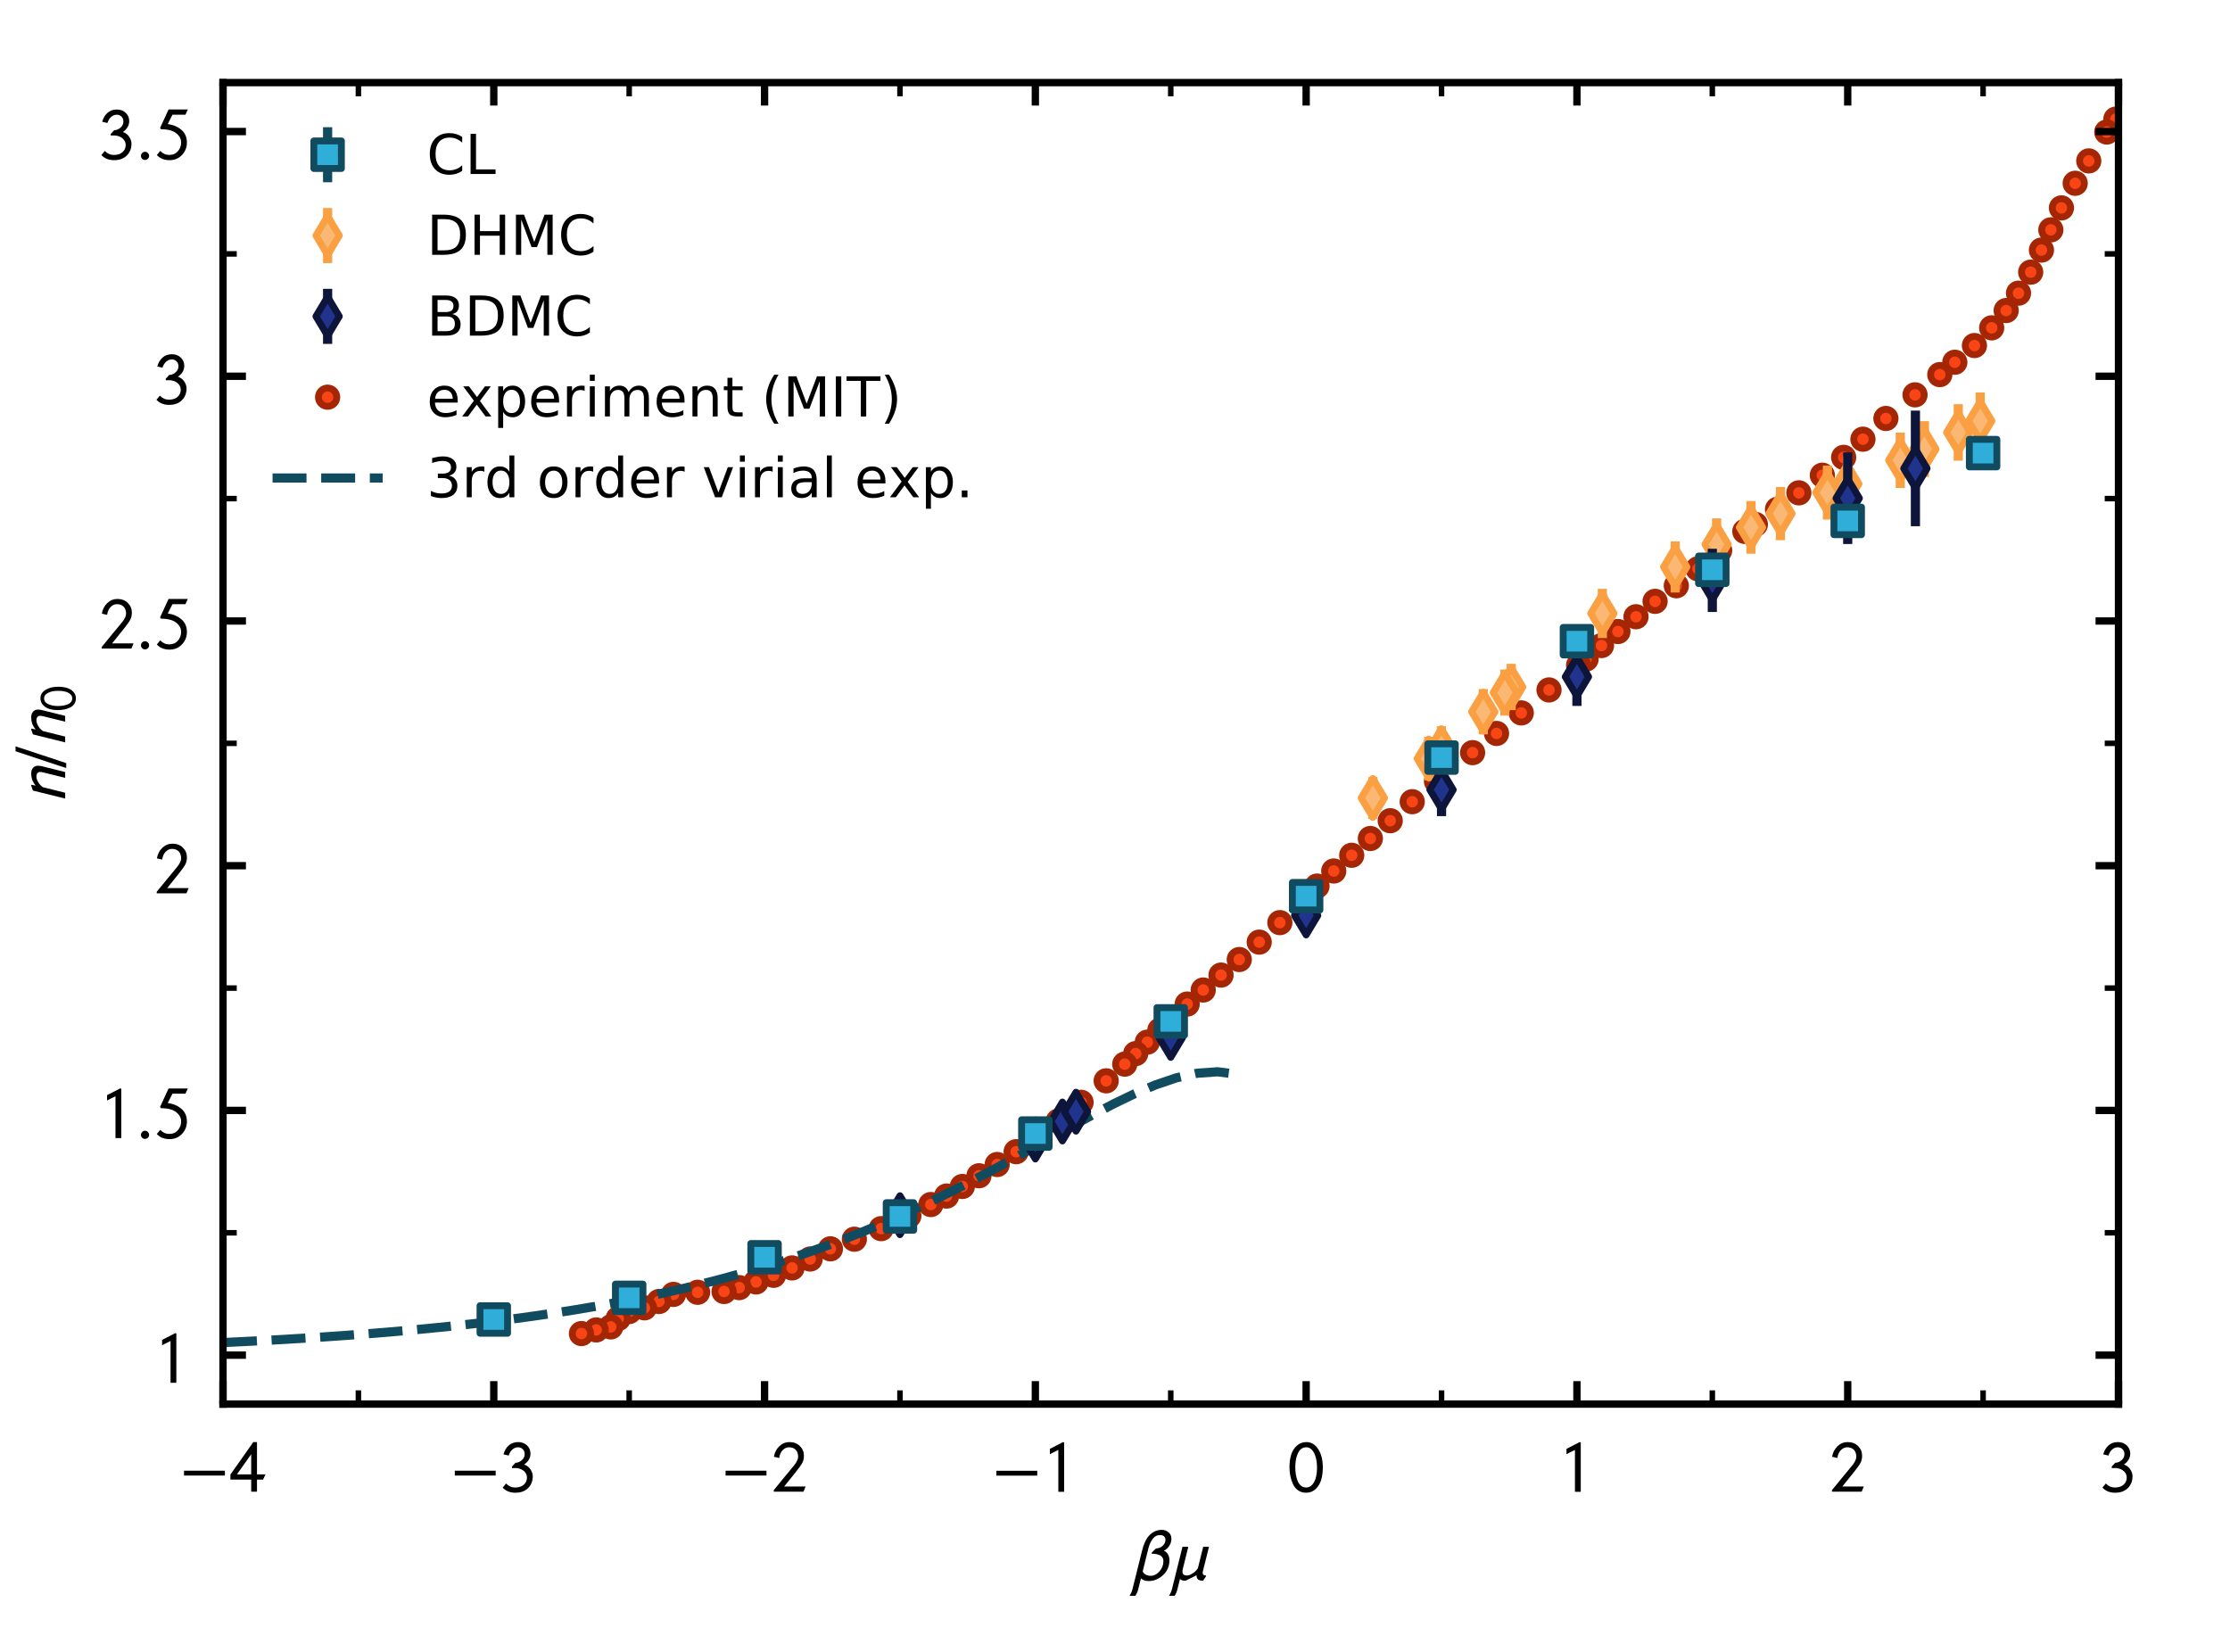 <?xml version="1.0" encoding="utf-8" standalone="no"?>
<!DOCTYPE svg PUBLIC "-//W3C//DTD SVG 1.1//EN"
  "http://www.w3.org/Graphics/SVG/1.1/DTD/svg11.dtd">
<!-- Created with matplotlib (http://matplotlib.org/) -->
<svg height="180pt" version="1.1" viewBox="0 0 243 180" width="243pt" xmlns="http://www.w3.org/2000/svg" xmlns:xlink="http://www.w3.org/1999/xlink">
 <defs>
  <style type="text/css">
*{stroke-linecap:butt;stroke-linejoin:round;}
  </style>
 </defs>
 <g id="figure_1">
  <g id="patch_1">
   <path d="M 0 180 
L 243 180 
L 243 0 
L 0 0 
z
" style="fill:#ffffff;"/>
  </g>
  <g id="axes_1">
   <g id="patch_2">
    <path d="M 24.3 153 
L 230.85 153 
L 230.85 9 
L 24.3 9 
z
" style="fill:#ffffff;"/>
   </g>
   <g id="line2d_1">
    <defs>
     <path d="M 0 1 
C 0.265 1 0.52 0.895 0.707 0.707 
C 0.895 0.52 1 0.265 1 0 
C 1 -0.265 0.895 -0.52 0.707 -0.707 
C 0.52 -0.895 0.265 -1 0 -1 
C -0.265 -1 -0.52 -0.895 -0.707 -0.707 
C -0.895 -0.52 -1 -0.265 -1 0 
C -1 0.265 -0.895 0.52 -0.707 0.707 
C -0.52 0.895 -0.265 1 0 1 
z
" id="mc265db0555" style="stroke:#a42604;stroke-width:0.75;"/>
    </defs>
    <g clip-path="url(#p3bc95a8d17)">
     <use style="fill:#f94515;stroke:#a42604;stroke-width:0.75;" x="230.563" xlink:href="#mc265db0555" y="12.978"/>
     <use style="fill:#f94515;stroke:#a42604;stroke-width:0.75;" x="229.571" xlink:href="#mc265db0555" y="14.386"/>
     <use style="fill:#f94515;stroke:#a42604;stroke-width:0.75;" x="227.61" xlink:href="#mc265db0555" y="17.534"/>
     <use style="fill:#f94515;stroke:#a42604;stroke-width:0.75;" x="226.131" xlink:href="#mc265db0555" y="19.972"/>
     <use style="fill:#f94515;stroke:#a42604;stroke-width:0.75;" x="224.632" xlink:href="#mc265db0555" y="22.653"/>
     <use style="fill:#f94515;stroke:#a42604;stroke-width:0.75;" x="223.477" xlink:href="#mc265db0555" y="25.046"/>
     <use style="fill:#f94515;stroke:#a42604;stroke-width:0.75;" x="222.453" xlink:href="#mc265db0555" y="27.251"/>
     <use style="fill:#f94515;stroke:#a42604;stroke-width:0.75;" x="221.281" xlink:href="#mc265db0555" y="29.656"/>
     <use style="fill:#f94515;stroke:#a42604;stroke-width:0.75;" x="219.953" xlink:href="#mc265db0555" y="31.947"/>
     <use style="fill:#f94515;stroke:#a42604;stroke-width:0.75;" x="218.61" xlink:href="#mc265db0555" y="33.839"/>
     <use style="fill:#f94515;stroke:#a42604;stroke-width:0.75;" x="217.031" xlink:href="#mc265db0555" y="35.724"/>
     <use style="fill:#f94515;stroke:#a42604;stroke-width:0.75;" x="215.151" xlink:href="#mc265db0555" y="37.653"/>
     <use style="fill:#f94515;stroke:#a42604;stroke-width:0.75;" x="213.014" xlink:href="#mc265db0555" y="39.474"/>
     <use style="fill:#f94515;stroke:#a42604;stroke-width:0.75;" x="211.376" xlink:href="#mc265db0555" y="40.82"/>
     <use style="fill:#f94515;stroke:#a42604;stroke-width:0.75;" x="208.679" xlink:href="#mc265db0555" y="43.024"/>
     <use style="fill:#f94515;stroke:#a42604;stroke-width:0.75;" x="205.505" xlink:href="#mc265db0555" y="45.599"/>
     <use style="fill:#f94515;stroke:#a42604;stroke-width:0.75;" x="203.002" xlink:href="#mc265db0555" y="47.858"/>
     <use style="fill:#f94515;stroke:#a42604;stroke-width:0.75;" x="200.902" xlink:href="#mc265db0555" y="49.837"/>
     <use style="fill:#f94515;stroke:#a42604;stroke-width:0.75;" x="198.576" xlink:href="#mc265db0555" y="51.782"/>
     <use style="fill:#f94515;stroke:#a42604;stroke-width:0.75;" x="196.018" xlink:href="#mc265db0555" y="53.704"/>
     <use style="fill:#f94515;stroke:#a42604;stroke-width:0.75;" x="193.692" xlink:href="#mc265db0555" y="55.493"/>
     <use style="fill:#f94515;stroke:#a42604;stroke-width:0.75;" x="191.28" xlink:href="#mc265db0555" y="57.146"/>
     <use style="fill:#f94515;stroke:#a42604;stroke-width:0.75;" x="190.131" xlink:href="#mc265db0555" y="57.903"/>
     <use style="fill:#f94515;stroke:#a42604;stroke-width:0.75;" x="187.389" xlink:href="#mc265db0555" y="59.982"/>
     <use style="fill:#f94515;stroke:#a42604;stroke-width:0.75;" x="185.024" xlink:href="#mc265db0555" y="61.98"/>
     <use style="fill:#f94515;stroke:#a42604;stroke-width:0.75;" x="182.665" xlink:href="#mc265db0555" y="63.827"/>
     <use style="fill:#f94515;stroke:#a42604;stroke-width:0.75;" x="180.352" xlink:href="#mc265db0555" y="65.528"/>
     <use style="fill:#f94515;stroke:#a42604;stroke-width:0.75;" x="178.274" xlink:href="#mc265db0555" y="67.204"/>
     <use style="fill:#f94515;stroke:#a42604;stroke-width:0.75;" x="176.303" xlink:href="#mc265db0555" y="68.816"/>
     <use style="fill:#f94515;stroke:#a42604;stroke-width:0.75;" x="174.513" xlink:href="#mc265db0555" y="70.344"/>
     <use style="fill:#f94515;stroke:#a42604;stroke-width:0.75;" x="172.834" xlink:href="#mc265db0555" y="71.815"/>
     <use style="fill:#f94515;stroke:#a42604;stroke-width:0.75;" x="172.017" xlink:href="#mc265db0555" y="72.501"/>
     <use style="fill:#f94515;stroke:#a42604;stroke-width:0.75;" x="168.793" xlink:href="#mc265db0555" y="75.181"/>
     <use style="fill:#f94515;stroke:#a42604;stroke-width:0.75;" x="165.771" xlink:href="#mc265db0555" y="77.683"/>
     <use style="fill:#f94515;stroke:#a42604;stroke-width:0.75;" x="163.076" xlink:href="#mc265db0555" y="79.922"/>
     <use style="fill:#f94515;stroke:#a42604;stroke-width:0.75;" x="160.468" xlink:href="#mc265db0555" y="82.013"/>
     <use style="fill:#f94515;stroke:#a42604;stroke-width:0.75;" x="156.531" xlink:href="#mc265db0555" y="85.134"/>
     <use style="fill:#f94515;stroke:#a42604;stroke-width:0.75;" x="153.889" xlink:href="#mc265db0555" y="87.359"/>
     <use style="fill:#f94515;stroke:#a42604;stroke-width:0.75;" x="151.491" xlink:href="#mc265db0555" y="89.432"/>
     <use style="fill:#f94515;stroke:#a42604;stroke-width:0.75;" x="149.326" xlink:href="#mc265db0555" y="91.369"/>
     <use style="fill:#f94515;stroke:#a42604;stroke-width:0.75;" x="147.294" xlink:href="#mc265db0555" y="93.198"/>
     <use style="fill:#f94515;stroke:#a42604;stroke-width:0.75;" x="145.337" xlink:href="#mc265db0555" y="94.911"/>
     <use style="fill:#f94515;stroke:#a42604;stroke-width:0.75;" x="143.513" xlink:href="#mc265db0555" y="96.554"/>
     <use style="fill:#f94515;stroke:#a42604;stroke-width:0.75;" x="141.896" xlink:href="#mc265db0555" y="98.113"/>
     <use style="fill:#f94515;stroke:#a42604;stroke-width:0.75;" x="139.464" xlink:href="#mc265db0555" y="100.536"/>
     <use style="fill:#f94515;stroke:#a42604;stroke-width:0.75;" x="137.216" xlink:href="#mc265db0555" y="102.66"/>
     <use style="fill:#f94515;stroke:#a42604;stroke-width:0.75;" x="135.041" xlink:href="#mc265db0555" y="104.557"/>
     <use style="fill:#f94515;stroke:#a42604;stroke-width:0.75;" x="133.055" xlink:href="#mc265db0555" y="106.252"/>
     <use style="fill:#f94515;stroke:#a42604;stroke-width:0.75;" x="131.115" xlink:href="#mc265db0555" y="107.878"/>
     <use style="fill:#f94515;stroke:#a42604;stroke-width:0.75;" x="129.366" xlink:href="#mc265db0555" y="109.41"/>
     <use style="fill:#f94515;stroke:#a42604;stroke-width:0.75;" x="127.846" xlink:href="#mc265db0555" y="110.854"/>
     <use style="fill:#f94515;stroke:#a42604;stroke-width:0.75;" x="126.389" xlink:href="#mc265db0555" y="112.253"/>
     <use style="fill:#f94515;stroke:#a42604;stroke-width:0.75;" x="125.021" xlink:href="#mc265db0555" y="113.561"/>
     <use style="fill:#f94515;stroke:#a42604;stroke-width:0.75;" x="123.755" xlink:href="#mc265db0555" y="114.808"/>
     <use style="fill:#f94515;stroke:#a42604;stroke-width:0.75;" x="122.562" xlink:href="#mc265db0555" y="115.955"/>
     <use style="fill:#f94515;stroke:#a42604;stroke-width:0.75;" x="120.538" xlink:href="#mc265db0555" y="117.775"/>
     <use style="fill:#f94515;stroke:#a42604;stroke-width:0.75;" x="117.804" xlink:href="#mc265db0555" y="120.115"/>
     <use style="fill:#f94515;stroke:#a42604;stroke-width:0.75;" x="115.321" xlink:href="#mc265db0555" y="122.154"/>
     <use style="fill:#f94515;stroke:#a42604;stroke-width:0.75;" x="112.949" xlink:href="#mc265db0555" y="123.923"/>
     <use style="fill:#f94515;stroke:#a42604;stroke-width:0.75;" x="110.729" xlink:href="#mc265db0555" y="125.497"/>
     <use style="fill:#f94515;stroke:#a42604;stroke-width:0.75;" x="108.662" xlink:href="#mc265db0555" y="126.894"/>
     <use style="fill:#f94515;stroke:#a42604;stroke-width:0.75;" x="106.677" xlink:href="#mc265db0555" y="128.12"/>
     <use style="fill:#f94515;stroke:#a42604;stroke-width:0.75;" x="104.863" xlink:href="#mc265db0555" y="129.287"/>
     <use style="fill:#f94515;stroke:#a42604;stroke-width:0.75;" x="103.144" xlink:href="#mc265db0555" y="130.331"/>
     <use style="fill:#f94515;stroke:#a42604;stroke-width:0.75;" x="101.431" xlink:href="#mc265db0555" y="131.256"/>
     <use style="fill:#f94515;stroke:#a42604;stroke-width:0.75;" x="99.038" xlink:href="#mc265db0555" y="132.487"/>
     <use style="fill:#f94515;stroke:#a42604;stroke-width:0.75;" x="96.018" xlink:href="#mc265db0555" y="133.882"/>
     <use style="fill:#f94515;stroke:#a42604;stroke-width:0.75;" x="93.099" xlink:href="#mc265db0555" y="135.033"/>
     <use style="fill:#f94515;stroke:#a42604;stroke-width:0.75;" x="90.49" xlink:href="#mc265db0555" y="136.081"/>
     <use style="fill:#f94515;stroke:#a42604;stroke-width:0.75;" x="88.282" xlink:href="#mc265db0555" y="137.191"/>
     <use style="fill:#f94515;stroke:#a42604;stroke-width:0.75;" x="86.308" xlink:href="#mc265db0555" y="138.162"/>
     <use style="fill:#f94515;stroke:#a42604;stroke-width:0.75;" x="84.29" xlink:href="#mc265db0555" y="138.968"/>
     <use style="fill:#f94515;stroke:#a42604;stroke-width:0.75;" x="82.384" xlink:href="#mc265db0555" y="139.69"/>
     <use style="fill:#f94515;stroke:#a42604;stroke-width:0.75;" x="80.55" xlink:href="#mc265db0555" y="140.309"/>
     <use style="fill:#f94515;stroke:#a42604;stroke-width:0.75;" x="78.899" xlink:href="#mc265db0555" y="140.732"/>
     <use style="fill:#f94515;stroke:#a42604;stroke-width:0.75;" x="76.019" xlink:href="#mc265db0555" y="140.817"/>
     <use style="fill:#f94515;stroke:#a42604;stroke-width:0.75;" x="73.388" xlink:href="#mc265db0555" y="141.047"/>
     <use style="fill:#f94515;stroke:#a42604;stroke-width:0.75;" x="71.806" xlink:href="#mc265db0555" y="141.82"/>
     <use style="fill:#f94515;stroke:#a42604;stroke-width:0.75;" x="70.22" xlink:href="#mc265db0555" y="142.513"/>
     <use style="fill:#f94515;stroke:#a42604;stroke-width:0.75;" x="68.547" xlink:href="#mc265db0555" y="142.921"/>
     <use style="fill:#f94515;stroke:#a42604;stroke-width:0.75;" x="67.364" xlink:href="#mc265db0555" y="143.683"/>
     <use style="fill:#f94515;stroke:#a42604;stroke-width:0.75;" x="66.552" xlink:href="#mc265db0555" y="144.591"/>
     <use style="fill:#f94515;stroke:#a42604;stroke-width:0.75;" x="64.965" xlink:href="#mc265db0555" y="144.919"/>
     <use style="fill:#f94515;stroke:#a42604;stroke-width:0.75;" x="63.358" xlink:href="#mc265db0555" y="145.315"/>
    </g>
   </g>
   <g id="matplotlib.axis_1">
    <g id="xtick_1">
     <g id="line2d_2">
      <defs>
       <path d="M 0 0 
L 0 -2.5 
" id="m2219a03f65" style="stroke:#000000;stroke-width:0.8;"/>
      </defs>
      <g>
       <use style="stroke:#000000;stroke-width:0.8;" x="24.3" xlink:href="#m2219a03f65" y="153"/>
      </g>
     </g>
     <g id="line2d_3">
      <defs>
       <path d="M 0 0 
L 0 2.5 
" id="m0a3c783dce" style="stroke:#000000;stroke-width:0.8;"/>
      </defs>
      <g>
       <use style="stroke:#000000;stroke-width:0.8;" x="24.3" xlink:href="#m0a3c783dce" y="9"/>
      </g>
     </g>
     <g id="text_1">
      <!-- $-4$ -->
      <defs>
       <path d="M 62.094 22 
L 6.406 22 
L 6.406 28.594 
L 62.094 28.594 
z
" id="STIXGeneral-Regular-2212"/>
       <path d="M 48.906 23.594 
L 45.594 16.5 
L 37.297 16.5 
L 37.297 0 
L 29.406 0 
L 29.406 16.5 
L 1.094 16.5 
L 1.094 23.297 
L 32.297 67.594 
L 37.297 67.594 
L 37.297 23.594 
z
M 29.406 23.594 
L 29.406 51 
L 10 23.594 
z
" id="STIXGeneral-Regular-1d7e6"/>
      </defs>
      <g transform="translate(19.54 162.579)scale(0.08 -0.08)">
       <use transform="translate(0 0.406)" xlink:href="#STIXGeneral-Regular-2212"/>
       <use transform="translate(68.5 0.406)" xlink:href="#STIXGeneral-Regular-1d7e6"/>
      </g>
     </g>
    </g>
    <g id="xtick_2">
     <g id="line2d_4">
      <g>
       <use style="stroke:#000000;stroke-width:0.8;" x="53.807" xlink:href="#m2219a03f65" y="153"/>
      </g>
     </g>
     <g id="line2d_5">
      <g>
       <use style="stroke:#000000;stroke-width:0.8;" x="53.807" xlink:href="#m0a3c783dce" y="9"/>
      </g>
     </g>
     <g id="text_2">
      <!-- $-3$ -->
      <defs>
       <path d="M 11.297 49.203 
L 4.203 50.906 
Q 6.406 58.703 11.5 63.141 
Q 16.594 67.594 24.297 67.594 
Q 31.406 67.594 36.203 63.094 
Q 41 58.594 41 51.906 
Q 41 43 32.406 37 
Q 38 35 41.047 30.344 
Q 44.094 25.703 44.094 21 
Q 44.094 11.297 37.797 5 
Q 31.406 -1.406 20.5 -1.406 
Q 9.5 -1.406 3.094 5.594 
L 7.797 11.203 
Q 12.906 5.703 20 5.703 
Q 27.406 5.703 31.594 9.297 
Q 36.203 13.203 36.203 19.094 
Q 36.203 24.297 32.453 27.797 
Q 28.703 31.297 22.203 32.203 
L 15.797 32.203 
L 15.797 34.297 
L 20.594 39.406 
Q 25.094 39.406 29.094 42.844 
Q 33.094 46.297 33.094 51.203 
Q 33.094 55.406 30.438 57.953 
Q 27.797 60.5 24 60.5 
Q 20 60.5 16.547 57.641 
Q 13.094 54.797 11.297 49.203 
z
" id="STIXGeneral-Regular-1d7e5"/>
      </defs>
      <g transform="translate(49.047 162.579)scale(0.08 -0.08)">
       <use transform="translate(0 0.406)" xlink:href="#STIXGeneral-Regular-2212"/>
       <use transform="translate(68.5 0.406)" xlink:href="#STIXGeneral-Regular-1d7e5"/>
      </g>
     </g>
    </g>
    <g id="xtick_3">
     <g id="line2d_6">
      <g>
       <use style="stroke:#000000;stroke-width:0.8;" x="83.314" xlink:href="#m2219a03f65" y="153"/>
      </g>
     </g>
     <g id="line2d_7">
      <g>
       <use style="stroke:#000000;stroke-width:0.8;" x="83.314" xlink:href="#m0a3c783dce" y="9"/>
      </g>
     </g>
     <g id="text_3">
      <!-- $-2$ -->
      <defs>
       <path d="M 46.906 7.094 
L 44 0 
L 3.5 0 
L 3.5 2.094 
L 21 23.5 
L 21 23.406 
L 26.594 30.203 
Q 30.5 34.906 32.094 36.953 
Q 33.703 39 35.203 41.953 
Q 36.703 44.906 36.703 47.5 
Q 36.703 53.703 33.344 57.094 
Q 30 60.5 24.203 60.5 
Q 19.594 60.5 15.75 56.703 
Q 11.906 52.906 10.906 45.906 
L 3.703 47.594 
Q 5.297 56.5 11.188 62.047 
Q 17.094 67.594 24.906 67.594 
Q 33.594 67.594 39.094 62.188 
Q 44.594 56.797 44.594 49.094 
Q 44.594 43.5 42.5 39.453 
Q 40.406 35.406 33.703 27 
L 17.703 7.094 
z
" id="STIXGeneral-Regular-1d7e4"/>
      </defs>
      <g transform="translate(78.554 162.579)scale(0.08 -0.08)">
       <use transform="translate(0 0.406)" xlink:href="#STIXGeneral-Regular-2212"/>
       <use transform="translate(68.5 0.406)" xlink:href="#STIXGeneral-Regular-1d7e4"/>
      </g>
     </g>
    </g>
    <g id="xtick_4">
     <g id="line2d_8">
      <g>
       <use style="stroke:#000000;stroke-width:0.8;" x="112.821" xlink:href="#m2219a03f65" y="153"/>
      </g>
     </g>
     <g id="line2d_9">
      <g>
       <use style="stroke:#000000;stroke-width:0.8;" x="112.821" xlink:href="#m0a3c783dce" y="9"/>
      </g>
     </g>
     <g id="text_4">
      <!-- $-1$ -->
      <defs>
       <path d="M 30.203 0 
L 22.297 0 
L 22.297 57 
Q 20.094 56 15.75 53.75 
Q 11.406 51.5 10.797 51.203 
L 10.797 58.5 
L 28.797 67.703 
L 30.203 67.203 
z
" id="STIXGeneral-Regular-1d7e3"/>
      </defs>
      <g transform="translate(108.061 162.579)scale(0.08 -0.08)">
       <use transform="translate(0 0.297)" xlink:href="#STIXGeneral-Regular-2212"/>
       <use transform="translate(68.5 0.297)" xlink:href="#STIXGeneral-Regular-1d7e3"/>
      </g>
     </g>
    </g>
    <g id="xtick_5">
     <g id="line2d_10">
      <g>
       <use style="stroke:#000000;stroke-width:0.8;" x="142.329" xlink:href="#m2219a03f65" y="153"/>
      </g>
     </g>
     <g id="line2d_11">
      <g>
       <use style="stroke:#000000;stroke-width:0.8;" x="142.329" xlink:href="#m0a3c783dce" y="9"/>
      </g>
     </g>
     <g id="text_5">
      <!-- $0$ -->
      <defs>
       <path d="M 47.703 33 
Q 47.703 23.797 45.547 16.344 
Q 43.406 8.906 38.094 3.75 
Q 32.797 -1.406 25 -1.406 
Q 18.797 -1.406 14.25 1.688 
Q 9.703 4.797 7.203 10.047 
Q 4.703 15.297 3.5 21.141 
Q 2.297 27 2.297 33.594 
Q 2.297 42.906 4.594 50.344 
Q 6.906 57.797 12.297 62.688 
Q 17.703 67.594 25.406 67.594 
Q 35.203 67.594 41.453 57.938 
Q 47.703 48.297 47.703 33 
z
M 39.797 33 
Q 39.797 45.203 35.75 52.844 
Q 31.703 60.5 25.203 60.5 
Q 17.797 60.5 14 52.75 
Q 10.203 45 10.203 33.406 
Q 10.203 28.203 10.953 23.547 
Q 11.703 18.906 13.344 14.75 
Q 15 10.594 18 8.141 
Q 21 5.703 25 5.703 
Q 30.094 5.703 33.547 9.797 
Q 37 13.906 38.391 19.844 
Q 39.797 25.797 39.797 33 
z
" id="STIXGeneral-Regular-1d7e2"/>
      </defs>
      <g transform="translate(140.329 162.579)scale(0.08 -0.08)">
       <use transform="translate(0 0.406)" xlink:href="#STIXGeneral-Regular-1d7e2"/>
      </g>
     </g>
    </g>
    <g id="xtick_6">
     <g id="line2d_12">
      <g>
       <use style="stroke:#000000;stroke-width:0.8;" x="171.836" xlink:href="#m2219a03f65" y="153"/>
      </g>
     </g>
     <g id="line2d_13">
      <g>
       <use style="stroke:#000000;stroke-width:0.8;" x="171.836" xlink:href="#m0a3c783dce" y="9"/>
      </g>
     </g>
     <g id="text_6">
      <!-- $1$ -->
      <g transform="translate(169.836 162.579)scale(0.08 -0.08)">
       <use transform="translate(0 0.297)" xlink:href="#STIXGeneral-Regular-1d7e3"/>
      </g>
     </g>
    </g>
    <g id="xtick_7">
     <g id="line2d_14">
      <g>
       <use style="stroke:#000000;stroke-width:0.8;" x="201.343" xlink:href="#m2219a03f65" y="153"/>
      </g>
     </g>
     <g id="line2d_15">
      <g>
       <use style="stroke:#000000;stroke-width:0.8;" x="201.343" xlink:href="#m0a3c783dce" y="9"/>
      </g>
     </g>
     <g id="text_7">
      <!-- $2$ -->
      <g transform="translate(199.343 162.579)scale(0.08 -0.08)">
       <use transform="translate(0 0.406)" xlink:href="#STIXGeneral-Regular-1d7e4"/>
      </g>
     </g>
    </g>
    <g id="xtick_8">
     <g id="line2d_16">
      <g>
       <use style="stroke:#000000;stroke-width:0.8;" x="230.85" xlink:href="#m2219a03f65" y="153"/>
      </g>
     </g>
     <g id="line2d_17">
      <g>
       <use style="stroke:#000000;stroke-width:0.8;" x="230.85" xlink:href="#m0a3c783dce" y="9"/>
      </g>
     </g>
     <g id="text_8">
      <!-- $3$ -->
      <g transform="translate(228.85 162.579)scale(0.08 -0.08)">
       <use transform="translate(0 0.406)" xlink:href="#STIXGeneral-Regular-1d7e5"/>
      </g>
     </g>
    </g>
    <g id="xtick_9">
     <g id="line2d_18">
      <defs>
       <path d="M 0 0 
L 0 -1.5 
" id="m88e22a4377" style="stroke:#000000;stroke-width:0.6;"/>
      </defs>
      <g>
       <use style="stroke:#000000;stroke-width:0.6;" x="39.054" xlink:href="#m88e22a4377" y="153"/>
      </g>
     </g>
     <g id="line2d_19">
      <defs>
       <path d="M 0 0 
L 0 1.5 
" id="m7822ead328" style="stroke:#000000;stroke-width:0.6;"/>
      </defs>
      <g>
       <use style="stroke:#000000;stroke-width:0.6;" x="39.054" xlink:href="#m7822ead328" y="9"/>
      </g>
     </g>
    </g>
    <g id="xtick_10">
     <g id="line2d_20">
      <g>
       <use style="stroke:#000000;stroke-width:0.6;" x="68.561" xlink:href="#m88e22a4377" y="153"/>
      </g>
     </g>
     <g id="line2d_21">
      <g>
       <use style="stroke:#000000;stroke-width:0.6;" x="68.561" xlink:href="#m7822ead328" y="9"/>
      </g>
     </g>
    </g>
    <g id="xtick_11">
     <g id="line2d_22">
      <g>
       <use style="stroke:#000000;stroke-width:0.6;" x="98.068" xlink:href="#m88e22a4377" y="153"/>
      </g>
     </g>
     <g id="line2d_23">
      <g>
       <use style="stroke:#000000;stroke-width:0.6;" x="98.068" xlink:href="#m7822ead328" y="9"/>
      </g>
     </g>
    </g>
    <g id="xtick_12">
     <g id="line2d_24">
      <g>
       <use style="stroke:#000000;stroke-width:0.6;" x="127.575" xlink:href="#m88e22a4377" y="153"/>
      </g>
     </g>
     <g id="line2d_25">
      <g>
       <use style="stroke:#000000;stroke-width:0.6;" x="127.575" xlink:href="#m7822ead328" y="9"/>
      </g>
     </g>
    </g>
    <g id="xtick_13">
     <g id="line2d_26">
      <g>
       <use style="stroke:#000000;stroke-width:0.6;" x="157.082" xlink:href="#m88e22a4377" y="153"/>
      </g>
     </g>
     <g id="line2d_27">
      <g>
       <use style="stroke:#000000;stroke-width:0.6;" x="157.082" xlink:href="#m7822ead328" y="9"/>
      </g>
     </g>
    </g>
    <g id="xtick_14">
     <g id="line2d_28">
      <g>
       <use style="stroke:#000000;stroke-width:0.6;" x="186.589" xlink:href="#m88e22a4377" y="153"/>
      </g>
     </g>
     <g id="line2d_29">
      <g>
       <use style="stroke:#000000;stroke-width:0.6;" x="186.589" xlink:href="#m7822ead328" y="9"/>
      </g>
     </g>
    </g>
    <g id="xtick_15">
     <g id="line2d_30">
      <g>
       <use style="stroke:#000000;stroke-width:0.6;" x="216.096" xlink:href="#m88e22a4377" y="153"/>
      </g>
     </g>
     <g id="line2d_31">
      <g>
       <use style="stroke:#000000;stroke-width:0.6;" x="216.096" xlink:href="#m7822ead328" y="9"/>
      </g>
     </g>
    </g>
    <g id="text_9">
     <!-- $\beta\mu$ -->
     <defs>
      <path d="M 2.703 -13.094 
L 16 40.203 
Q 18.797 51.5 23.406 57.906 
Q 31.094 68.297 42.797 68.297 
Q 48.094 68.297 52 64.938 
Q 55.906 61.594 55.906 56.297 
Q 55.906 51.203 53.203 46.844 
Q 50.5 42.5 45.703 39.797 
Q 49.094 38.594 51.141 35.047 
Q 53.203 31.5 53.203 27.094 
Q 53.203 14.594 44.453 6.594 
Q 35.703 -1.406 25 -1.406 
Q 18.297 -1.406 14.406 2.203 
L 10.703 -12.594 
Q 9.594 -17 6.906 -21.5 
L -1.203 -21.5 
Q 1.594 -17.406 2.703 -13.094 
z
M 29.297 37.5 
L 34.797 42.906 
Q 40.5 43.203 44.141 46.703 
Q 47.797 50.203 47.797 54.703 
Q 47.797 57.703 45.844 59.453 
Q 43.906 61.203 40.5 61.203 
Q 34.203 61.203 30.297 55.844 
Q 26.406 50.5 24.594 43.297 
L 16.797 11.797 
Q 17.797 9.094 20.844 7.391 
Q 23.906 5.703 27.5 5.703 
Q 34.297 5.703 39.641 11.75 
Q 45 17.797 45 25.703 
Q 45 35.797 28.906 35.797 
z
" id="STIXNonUnicode-Italic-e1d9"/>
      <path d="M 53.594 45.297 
L 45.5 12.797 
Q 45 11 45 9.703 
Q 45 6.094 49.703 6.094 
L 49.297 4.703 
L 45.594 -1 
Q 39.406 -1 37.5 2.094 
Q 36.594 3.5 36.594 6.406 
L 21.594 -1 
Q 16 -1 14.094 1.5 
L 10.594 -12.594 
Q 9.297 -17.906 6.797 -21.5 
L -0.906 -21.5 
Q 2 -17 3.094 -12.703 
L 17.5 45.297 
L 25.406 45.297 
L 17.906 14.906 
Q 17.406 12.703 17.406 11.406 
Q 17.406 6.094 23.906 6.094 
Q 26.703 6.094 31.344 9.047 
Q 36 12 38.5 16.094 
L 45.703 45.297 
z
" id="STIXNonUnicode-Italic-e1e3"/>
     </defs>
     <g transform="translate(123.175 172.225)scale(0.08 -0.08)">
      <use transform="translate(0 0.703)" xlink:href="#STIXNonUnicode-Italic-e1d9"/>
      <use transform="translate(53.5 0.703)" xlink:href="#STIXNonUnicode-Italic-e1e3"/>
     </g>
    </g>
   </g>
   <g id="matplotlib.axis_2">
    <g id="ytick_1">
     <g id="line2d_32">
      <defs>
       <path d="M 0 0 
L 2.5 0 
" id="m585f6c2a9a" style="stroke:#000000;stroke-width:0.8;"/>
      </defs>
      <g>
       <use style="stroke:#000000;stroke-width:0.8;" x="24.3" xlink:href="#m585f6c2a9a" y="147.667"/>
      </g>
     </g>
     <g id="line2d_33">
      <defs>
       <path d="M 0 0 
L -2.5 0 
" id="mb208b5f3b6" style="stroke:#000000;stroke-width:0.8;"/>
      </defs>
      <g>
       <use style="stroke:#000000;stroke-width:0.8;" x="230.85" xlink:href="#mb208b5f3b6" y="147.667"/>
      </g>
     </g>
     <g id="text_10">
      <!-- $1$ -->
      <g transform="translate(16.8 150.706)scale(0.08 -0.08)">
       <use transform="translate(0 0.297)" xlink:href="#STIXGeneral-Regular-1d7e3"/>
      </g>
     </g>
    </g>
    <g id="ytick_2">
     <g id="line2d_34">
      <g>
       <use style="stroke:#000000;stroke-width:0.8;" x="24.3" xlink:href="#m585f6c2a9a" y="121"/>
      </g>
     </g>
     <g id="line2d_35">
      <g>
       <use style="stroke:#000000;stroke-width:0.8;" x="230.85" xlink:href="#mb208b5f3b6" y="121"/>
      </g>
     </g>
     <g id="text_11">
      <!-- $1.5$ -->
      <defs>
       <path d="M 18.094 4.297 
Q 18.094 2.094 16.438 0.5 
Q 14.797 -1.094 12.5 -1.094 
Q 10.203 -1.094 8.594 0.5 
Q 7 2.094 7 4.391 
Q 7 6.703 8.641 8.344 
Q 10.297 10 12.594 10 
Q 14.797 10 16.438 8.297 
Q 18.094 6.594 18.094 4.297 
z
" id="STIXGeneral-Regular-2e"/>
       <path d="M 45.797 67.594 
L 42.594 60.5 
L 24.906 60.5 
L 18.5 47.797 
Q 29.906 46.203 37.25 39.75 
Q 44.594 33.297 44.594 22.594 
Q 44.594 12.703 37.844 5.641 
Q 31.094 -1.406 21 -1.406 
Q 10 -1.406 3.594 5.594 
L 8.297 11.203 
Q 13.406 5.703 20.5 5.703 
Q 27.906 5.703 32.297 10.75 
Q 36.703 15.797 36.703 22.594 
Q 36.703 30 30.094 35.203 
Q 23.406 40.703 9.406 40.703 
L 8 42.406 
L 19.594 67.594 
z
" id="STIXGeneral-Regular-1d7e7"/>
      </defs>
      <g transform="translate(10.8 124.039)scale(0.08 -0.08)">
       <use transform="translate(0 0.297)" xlink:href="#STIXGeneral-Regular-1d7e3"/>
       <use transform="translate(50 0.297)" xlink:href="#STIXGeneral-Regular-2e"/>
       <use transform="translate(75 0.297)" xlink:href="#STIXGeneral-Regular-1d7e7"/>
      </g>
     </g>
    </g>
    <g id="ytick_3">
     <g id="line2d_36">
      <g>
       <use style="stroke:#000000;stroke-width:0.8;" x="24.3" xlink:href="#m585f6c2a9a" y="94.333"/>
      </g>
     </g>
     <g id="line2d_37">
      <g>
       <use style="stroke:#000000;stroke-width:0.8;" x="230.85" xlink:href="#mb208b5f3b6" y="94.333"/>
      </g>
     </g>
     <g id="text_12">
      <!-- $2$ -->
      <g transform="translate(16.8 97.373)scale(0.08 -0.08)">
       <use transform="translate(0 0.406)" xlink:href="#STIXGeneral-Regular-1d7e4"/>
      </g>
     </g>
    </g>
    <g id="ytick_4">
     <g id="line2d_38">
      <g>
       <use style="stroke:#000000;stroke-width:0.8;" x="24.3" xlink:href="#m585f6c2a9a" y="67.667"/>
      </g>
     </g>
     <g id="line2d_39">
      <g>
       <use style="stroke:#000000;stroke-width:0.8;" x="230.85" xlink:href="#mb208b5f3b6" y="67.667"/>
      </g>
     </g>
     <g id="text_13">
      <!-- $2.5$ -->
      <g transform="translate(10.8 70.706)scale(0.08 -0.08)">
       <use transform="translate(0 0.406)" xlink:href="#STIXGeneral-Regular-1d7e4"/>
       <use transform="translate(50 0.406)" xlink:href="#STIXGeneral-Regular-2e"/>
       <use transform="translate(75 0.406)" xlink:href="#STIXGeneral-Regular-1d7e7"/>
      </g>
     </g>
    </g>
    <g id="ytick_5">
     <g id="line2d_40">
      <g>
       <use style="stroke:#000000;stroke-width:0.8;" x="24.3" xlink:href="#m585f6c2a9a" y="41"/>
      </g>
     </g>
     <g id="line2d_41">
      <g>
       <use style="stroke:#000000;stroke-width:0.8;" x="230.85" xlink:href="#mb208b5f3b6" y="41"/>
      </g>
     </g>
     <g id="text_14">
      <!-- $3$ -->
      <g transform="translate(16.8 44.039)scale(0.08 -0.08)">
       <use transform="translate(0 0.406)" xlink:href="#STIXGeneral-Regular-1d7e5"/>
      </g>
     </g>
    </g>
    <g id="ytick_6">
     <g id="line2d_42">
      <g>
       <use style="stroke:#000000;stroke-width:0.8;" x="24.3" xlink:href="#m585f6c2a9a" y="14.333"/>
      </g>
     </g>
     <g id="line2d_43">
      <g>
       <use style="stroke:#000000;stroke-width:0.8;" x="230.85" xlink:href="#mb208b5f3b6" y="14.333"/>
      </g>
     </g>
     <g id="text_15">
      <!-- $3.5$ -->
      <g transform="translate(10.8 17.373)scale(0.08 -0.08)">
       <use transform="translate(0 0.406)" xlink:href="#STIXGeneral-Regular-1d7e5"/>
       <use transform="translate(50 0.406)" xlink:href="#STIXGeneral-Regular-2e"/>
       <use transform="translate(75 0.406)" xlink:href="#STIXGeneral-Regular-1d7e7"/>
      </g>
     </g>
    </g>
    <g id="ytick_7">
     <g id="line2d_44">
      <defs>
       <path d="M 0 0 
L 1.5 0 
" id="m27960a02e9" style="stroke:#000000;stroke-width:0.6;"/>
      </defs>
      <g>
       <use style="stroke:#000000;stroke-width:0.6;" x="24.3" xlink:href="#m27960a02e9" y="134.333"/>
      </g>
     </g>
     <g id="line2d_45">
      <defs>
       <path d="M 0 0 
L -1.5 0 
" id="m416493b16c" style="stroke:#000000;stroke-width:0.6;"/>
      </defs>
      <g>
       <use style="stroke:#000000;stroke-width:0.6;" x="230.85" xlink:href="#m416493b16c" y="134.333"/>
      </g>
     </g>
    </g>
    <g id="ytick_8">
     <g id="line2d_46">
      <g>
       <use style="stroke:#000000;stroke-width:0.6;" x="24.3" xlink:href="#m27960a02e9" y="107.667"/>
      </g>
     </g>
     <g id="line2d_47">
      <g>
       <use style="stroke:#000000;stroke-width:0.6;" x="230.85" xlink:href="#m416493b16c" y="107.667"/>
      </g>
     </g>
    </g>
    <g id="ytick_9">
     <g id="line2d_48">
      <g>
       <use style="stroke:#000000;stroke-width:0.6;" x="24.3" xlink:href="#m27960a02e9" y="81"/>
      </g>
     </g>
     <g id="line2d_49">
      <g>
       <use style="stroke:#000000;stroke-width:0.6;" x="230.85" xlink:href="#m416493b16c" y="81"/>
      </g>
     </g>
    </g>
    <g id="ytick_10">
     <g id="line2d_50">
      <g>
       <use style="stroke:#000000;stroke-width:0.6;" x="24.3" xlink:href="#m27960a02e9" y="54.333"/>
      </g>
     </g>
     <g id="line2d_51">
      <g>
       <use style="stroke:#000000;stroke-width:0.6;" x="230.85" xlink:href="#m416493b16c" y="54.333"/>
      </g>
     </g>
    </g>
    <g id="ytick_11">
     <g id="line2d_52">
      <g>
       <use style="stroke:#000000;stroke-width:0.6;" x="24.3" xlink:href="#m27960a02e9" y="27.667"/>
      </g>
     </g>
     <g id="line2d_53">
      <g>
       <use style="stroke:#000000;stroke-width:0.6;" x="230.85" xlink:href="#m416493b16c" y="27.667"/>
      </g>
     </g>
    </g>
    <g id="text_16">
     <!-- $n/n_0$ -->
     <defs>
      <path d="M 25.094 45.906 
L 23.906 40.203 
Q 28.406 43.797 32.203 45.047 
Q 36 46.297 40.5 46.297 
Q 45.203 46.297 48.094 43.75 
Q 51 41.203 51 37.203 
Q 51 34.797 50.406 32.094 
L 42.406 0 
L 34.5 0 
L 42 30.406 
Q 42.5 32.594 42.5 33.906 
Q 42.5 39.203 36 39.203 
Q 33.094 39.203 28.641 36.703 
Q 24.203 34.203 21.703 30.203 
L 14.203 0 
L 6.297 0 
L 17.203 44 
L 24.297 46.406 
z
" id="STIXGeneral-Italic-1d62f"/>
      <path d="M 28.703 67.594 
L 5.906 -1.406 
L -0.906 -1.406 
L 22 67.594 
z
" id="STIXGeneral-Regular-2f"/>
     </defs>
     <g transform="translate(7.136 87.52)rotate(-90)scale(0.08 -0.08)">
      <use transform="translate(0 0.406)" xlink:href="#STIXGeneral-Italic-1d62f"/>
      <use transform="translate(48.7 0.406)" xlink:href="#STIXGeneral-Regular-2f"/>
      <use transform="translate(76.5 0.406)" xlink:href="#STIXGeneral-Italic-1d62f"/>
      <use transform="translate(125.2 -13.183)scale(0.7)" xlink:href="#STIXGeneral-Regular-1d7e2"/>
     </g>
    </g>
   </g>
   <g id="LineCollection_1">
    <path clip-path="url(#p3bc95a8d17)" d="M 215.781 48.974 
L 215.781 42.769 
" style="fill:none;stroke:#fa9f42;"/>
    <path clip-path="url(#p3bc95a8d17)" d="M 213.39 50.198 
L 213.39 44.043 
" style="fill:none;stroke:#fa9f42;"/>
    <path clip-path="url(#p3bc95a8d17)" d="M 209.699 51.975 
L 209.699 45.892 
" style="fill:none;stroke:#fa9f42;"/>
    <path clip-path="url(#p3bc95a8d17)" d="M 207.071 53.173 
L 207.071 47.139 
" style="fill:none;stroke:#fa9f42;"/>
    <path clip-path="url(#p3bc95a8d17)" d="M 201.3 55.689 
L 201.3 49.758 
" style="fill:none;stroke:#fa9f42;"/>
    <path clip-path="url(#p3bc95a8d17)" d="M 199.134 56.618 
L 199.134 50.725 
" style="fill:none;stroke:#fa9f42;"/>
    <path clip-path="url(#p3bc95a8d17)" d="M 194.014 58.865 
L 194.014 53.064 
" style="fill:none;stroke:#fa9f42;"/>
    <path clip-path="url(#p3bc95a8d17)" d="M 190.803 60.337 
L 190.803 54.595 
" style="fill:none;stroke:#fa9f42;"/>
    <path clip-path="url(#p3bc95a8d17)" d="M 187.057 62.153 
L 187.057 56.486 
" style="fill:none;stroke:#fa9f42;"/>
    <path clip-path="url(#p3bc95a8d17)" d="M 182.544 64.565 
L 182.544 58.996 
" style="fill:none;stroke:#fa9f42;"/>
    <path clip-path="url(#p3bc95a8d17)" d="M 174.609 69.528 
L 174.609 64.162 
" style="fill:none;stroke:#fa9f42;"/>
    <path clip-path="url(#p3bc95a8d17)" d="M 164.674 77.384 
L 164.674 72.339 
" style="fill:none;stroke:#fa9f42;"/>
    <path clip-path="url(#p3bc95a8d17)" d="M 163.983 77.981 
L 163.983 72.96 
" style="fill:none;stroke:#fa9f42;"/>
    <path clip-path="url(#p3bc95a8d17)" d="M 161.632 80.024 
L 161.632 75.086 
" style="fill:none;stroke:#fa9f42;"/>
    <path clip-path="url(#p3bc95a8d17)" d="M 157.062 83.916 
L 157.062 79.137 
" style="fill:none;stroke:#fa9f42;"/>
    <path clip-path="url(#p3bc95a8d17)" d="M 155.692 85.023 
L 155.692 80.289 
" style="fill:none;stroke:#fa9f42;"/>
    <path clip-path="url(#p3bc95a8d17)" d="M 149.598 89.233 
L 149.598 84.671 
" style="fill:none;stroke:#fa9f42;"/>
   </g>
   <g id="line2d_54">
    <path clip-path="url(#p3bc95a8d17)" d="M 24.3 146.294 
L 26.558 146.186 
L 28.816 146.069 
L 31.075 145.943 
L 33.333 145.807 
L 35.591 145.661 
L 37.849 145.503 
L 40.107 145.333 
L 42.366 145.15 
L 44.624 144.953 
L 46.882 144.74 
L 49.14 144.511 
L 51.398 144.265 
L 53.657 143.999 
L 55.915 143.714 
L 58.173 143.407 
L 60.431 143.077 
L 62.689 142.722 
L 64.948 142.341 
L 67.206 141.931 
L 69.464 141.492 
L 71.722 141.02 
L 73.98 140.515 
L 76.239 139.973 
L 78.497 139.394 
L 80.755 138.774 
L 83.013 138.112 
L 85.271 137.406 
L 87.53 136.654 
L 89.788 135.854 
L 92.046 135.004 
L 94.304 134.104 
L 96.562 133.153 
L 98.821 132.15 
L 101.079 131.097 
L 103.337 129.994 
L 105.595 128.846 
L 107.853 127.657 
L 110.112 126.433 
L 112.37 125.184 
L 114.628 123.923 
L 116.886 122.667 
L 119.144 121.436 
L 121.403 120.259 
L 123.661 119.171 
L 125.919 118.217 
L 128.177 117.452 
L 130.435 116.948 
L 132.694 116.79 
L 134.952 117.086 
" style="fill:none;stroke:#114b5f;stroke-dasharray:3.7,1.6;stroke-dashoffset:0;"/>
   </g>
   <g id="line2d_55">
    <defs>
     <path d="M -0 2.121 
L 1.273 0 
L 0 -2.121 
L -1.273 -0 
z
" id="m302233d19b" style="stroke:#fa9f42;stroke-linejoin:miter;stroke-width:0.75;"/>
    </defs>
    <g clip-path="url(#p3bc95a8d17)">
     <use style="fill:#fbb874;stroke:#fa9f42;stroke-linejoin:miter;stroke-width:0.75;" x="215.781" xlink:href="#m302233d19b" y="45.871"/>
     <use style="fill:#fbb874;stroke:#fa9f42;stroke-linejoin:miter;stroke-width:0.75;" x="213.39" xlink:href="#m302233d19b" y="47.12"/>
     <use style="fill:#fbb874;stroke:#fa9f42;stroke-linejoin:miter;stroke-width:0.75;" x="209.699" xlink:href="#m302233d19b" y="48.934"/>
     <use style="fill:#fbb874;stroke:#fa9f42;stroke-linejoin:miter;stroke-width:0.75;" x="207.071" xlink:href="#m302233d19b" y="50.156"/>
     <use style="fill:#fbb874;stroke:#fa9f42;stroke-linejoin:miter;stroke-width:0.75;" x="201.3" xlink:href="#m302233d19b" y="52.723"/>
     <use style="fill:#fbb874;stroke:#fa9f42;stroke-linejoin:miter;stroke-width:0.75;" x="199.134" xlink:href="#m302233d19b" y="53.672"/>
     <use style="fill:#fbb874;stroke:#fa9f42;stroke-linejoin:miter;stroke-width:0.75;" x="194.014" xlink:href="#m302233d19b" y="55.965"/>
     <use style="fill:#fbb874;stroke:#fa9f42;stroke-linejoin:miter;stroke-width:0.75;" x="190.803" xlink:href="#m302233d19b" y="57.466"/>
     <use style="fill:#fbb874;stroke:#fa9f42;stroke-linejoin:miter;stroke-width:0.75;" x="187.057" xlink:href="#m302233d19b" y="59.319"/>
     <use style="fill:#fbb874;stroke:#fa9f42;stroke-linejoin:miter;stroke-width:0.75;" x="182.544" xlink:href="#m302233d19b" y="61.781"/>
     <use style="fill:#fbb874;stroke:#fa9f42;stroke-linejoin:miter;stroke-width:0.75;" x="174.609" xlink:href="#m302233d19b" y="66.845"/>
     <use style="fill:#fbb874;stroke:#fa9f42;stroke-linejoin:miter;stroke-width:0.75;" x="164.674" xlink:href="#m302233d19b" y="74.861"/>
     <use style="fill:#fbb874;stroke:#fa9f42;stroke-linejoin:miter;stroke-width:0.75;" x="163.983" xlink:href="#m302233d19b" y="75.471"/>
     <use style="fill:#fbb874;stroke:#fa9f42;stroke-linejoin:miter;stroke-width:0.75;" x="161.632" xlink:href="#m302233d19b" y="77.555"/>
     <use style="fill:#fbb874;stroke:#fa9f42;stroke-linejoin:miter;stroke-width:0.75;" x="157.062" xlink:href="#m302233d19b" y="81.527"/>
     <use style="fill:#fbb874;stroke:#fa9f42;stroke-linejoin:miter;stroke-width:0.75;" x="155.692" xlink:href="#m302233d19b" y="82.656"/>
     <use style="fill:#fbb874;stroke:#fa9f42;stroke-linejoin:miter;stroke-width:0.75;" x="149.598" xlink:href="#m302233d19b" y="86.952"/>
    </g>
   </g>
   <g id="patch_3">
    <path d="M 24.3 153 
L 24.3 9 
" style="fill:none;stroke:#000000;stroke-linecap:square;stroke-linejoin:miter;stroke-width:0.8;"/>
   </g>
   <g id="patch_4">
    <path d="M 230.85 153 
L 230.85 9 
" style="fill:none;stroke:#000000;stroke-linecap:square;stroke-linejoin:miter;stroke-width:0.8;"/>
   </g>
   <g id="patch_5">
    <path d="M 24.3 153 
L 230.85 153 
" style="fill:none;stroke:#000000;stroke-linecap:square;stroke-linejoin:miter;stroke-width:0.8;"/>
   </g>
   <g id="patch_6">
    <path d="M 24.3 9 
L 230.85 9 
" style="fill:none;stroke:#000000;stroke-linecap:square;stroke-linejoin:miter;stroke-width:0.8;"/>
   </g>
   <g id="LineCollection_2">
    <path clip-path="url(#p3bc95a8d17)" d="M 98.068 133.651 
L 98.068 131.182 
" style="fill:none;stroke:#0d153a;"/>
    <path clip-path="url(#p3bc95a8d17)" d="M 112.821 125.554 
L 112.821 122.789 
" style="fill:none;stroke:#0d153a;"/>
    <path clip-path="url(#p3bc95a8d17)" d="M 115.772 123.625 
L 115.772 120.789 
" style="fill:none;stroke:#0d153a;"/>
    <path clip-path="url(#p3bc95a8d17)" d="M 117.248 122.576 
L 117.248 119.701 
" style="fill:none;stroke:#0d153a;"/>
    <path clip-path="url(#p3bc95a8d17)" d="M 127.575 114.681 
L 127.575 111.516 
" style="fill:none;stroke:#0d153a;"/>
    <path clip-path="url(#p3bc95a8d17)" d="M 142.329 101.578 
L 142.329 97.933 
" style="fill:none;stroke:#0d153a;"/>
    <path clip-path="url(#p3bc95a8d17)" d="M 157.082 88.933 
L 157.082 83.186 
" style="fill:none;stroke:#0d153a;"/>
    <path clip-path="url(#p3bc95a8d17)" d="M 171.836 76.927 
L 171.836 70.565 
" style="fill:none;stroke:#0d153a;"/>
    <path clip-path="url(#p3bc95a8d17)" d="M 186.589 66.688 
L 186.589 59.8 
" style="fill:none;stroke:#0d153a;"/>
    <path clip-path="url(#p3bc95a8d17)" d="M 201.343 59.279 
L 201.343 49.302 
" style="fill:none;stroke:#0d153a;"/>
    <path clip-path="url(#p3bc95a8d17)" d="M 208.72 57.342 
L 208.72 44.746 
" style="fill:none;stroke:#0d153a;"/>
   </g>
   <g id="line2d_56">
    <defs>
     <path d="M -0 2.121 
L 1.273 0 
L 0 -2.121 
L -1.273 -0 
z
" id="m4a28c56a5c" style="stroke:#0d153a;stroke-linejoin:miter;stroke-width:0.75;"/>
    </defs>
    <g clip-path="url(#p3bc95a8d17)">
     <use style="fill:#20338d;stroke:#0d153a;stroke-linejoin:miter;stroke-width:0.75;" x="98.068" xlink:href="#m4a28c56a5c" y="132.417"/>
     <use style="fill:#20338d;stroke:#0d153a;stroke-linejoin:miter;stroke-width:0.75;" x="112.821" xlink:href="#m4a28c56a5c" y="124.172"/>
     <use style="fill:#20338d;stroke:#0d153a;stroke-linejoin:miter;stroke-width:0.75;" x="115.772" xlink:href="#m4a28c56a5c" y="122.207"/>
     <use style="fill:#20338d;stroke:#0d153a;stroke-linejoin:miter;stroke-width:0.75;" x="117.248" xlink:href="#m4a28c56a5c" y="121.138"/>
     <use style="fill:#20338d;stroke:#0d153a;stroke-linejoin:miter;stroke-width:0.75;" x="127.575" xlink:href="#m4a28c56a5c" y="113.098"/>
     <use style="fill:#20338d;stroke:#0d153a;stroke-linejoin:miter;stroke-width:0.75;" x="142.329" xlink:href="#m4a28c56a5c" y="99.756"/>
     <use style="fill:#20338d;stroke:#0d153a;stroke-linejoin:miter;stroke-width:0.75;" x="157.082" xlink:href="#m4a28c56a5c" y="86.059"/>
     <use style="fill:#20338d;stroke:#0d153a;stroke-linejoin:miter;stroke-width:0.75;" x="171.836" xlink:href="#m4a28c56a5c" y="73.746"/>
     <use style="fill:#20338d;stroke:#0d153a;stroke-linejoin:miter;stroke-width:0.75;" x="186.589" xlink:href="#m4a28c56a5c" y="63.244"/>
     <use style="fill:#20338d;stroke:#0d153a;stroke-linejoin:miter;stroke-width:0.75;" x="201.343" xlink:href="#m4a28c56a5c" y="54.291"/>
     <use style="fill:#20338d;stroke:#0d153a;stroke-linejoin:miter;stroke-width:0.75;" x="208.72" xlink:href="#m4a28c56a5c" y="51.044"/>
    </g>
   </g>
   <g id="legend_1">
    <g id="LineCollection_3">
     <path d="M 35.7 19.859 
L 35.7 13.859 
" style="fill:none;stroke:#114b5f;"/>
    </g>
    <g id="line2d_57"/>
    <g id="line2d_58">
     <defs>
      <path d="M -1.5 1.5 
L 1.5 1.5 
L 1.5 -1.5 
L -1.5 -1.5 
z
" id="m05732f4328" style="stroke:#114b5f;stroke-linejoin:miter;stroke-width:0.75;"/>
     </defs>
     <g>
      <use style="fill:#2faeda;stroke:#114b5f;stroke-linejoin:miter;stroke-width:0.75;" x="35.7" xlink:href="#m05732f4328" y="16.859"/>
     </g>
    </g>
    <g id="text_17">
     <!-- CL -->
     <defs>
      <path d="M 64.406 67.281 
L 64.406 56.891 
Q 59.422 61.531 53.781 63.812 
Q 48.141 66.109 41.797 66.109 
Q 29.297 66.109 22.656 58.469 
Q 16.016 50.828 16.016 36.375 
Q 16.016 21.969 22.656 14.328 
Q 29.297 6.688 41.797 6.688 
Q 48.141 6.688 53.781 8.984 
Q 59.422 11.281 64.406 15.922 
L 64.406 5.609 
Q 59.234 2.094 53.438 0.328 
Q 47.656 -1.422 41.219 -1.422 
Q 24.656 -1.422 15.125 8.703 
Q 5.609 18.844 5.609 36.375 
Q 5.609 53.953 15.125 64.078 
Q 24.656 74.219 41.219 74.219 
Q 47.75 74.219 53.531 72.484 
Q 59.328 70.75 64.406 67.281 
z
" id="DejaVuSans-43"/>
      <path d="M 9.812 72.906 
L 19.672 72.906 
L 19.672 8.297 
L 55.172 8.297 
L 55.172 0 
L 9.812 0 
z
" id="DejaVuSans-4c"/>
     </defs>
     <g transform="translate(46.5 18.959)scale(0.06 -0.06)">
      <use xlink:href="#DejaVuSans-43"/>
      <use x="69.824" xlink:href="#DejaVuSans-4c"/>
     </g>
    </g>
    <g id="LineCollection_4">
     <path d="M 35.7 28.666 
L 35.7 22.666 
" style="fill:none;stroke:#fa9f42;"/>
    </g>
    <g id="line2d_59"/>
    <g id="line2d_60">
     <g>
      <use style="fill:#fbb874;stroke:#fa9f42;stroke-linejoin:miter;stroke-width:0.75;" x="35.7" xlink:href="#m302233d19b" y="25.666"/>
     </g>
    </g>
    <g id="text_18">
     <!-- DHMC -->
     <defs>
      <path d="M 19.672 64.797 
L 19.672 8.109 
L 31.594 8.109 
Q 46.688 8.109 53.688 14.938 
Q 60.688 21.781 60.688 36.531 
Q 60.688 51.172 53.688 57.984 
Q 46.688 64.797 31.594 64.797 
z
M 9.812 72.906 
L 30.078 72.906 
Q 51.266 72.906 61.172 64.094 
Q 71.094 55.281 71.094 36.531 
Q 71.094 17.672 61.125 8.828 
Q 51.172 0 30.078 0 
L 9.812 0 
z
" id="DejaVuSans-44"/>
      <path d="M 9.812 72.906 
L 19.672 72.906 
L 19.672 43.016 
L 55.516 43.016 
L 55.516 72.906 
L 65.375 72.906 
L 65.375 0 
L 55.516 0 
L 55.516 34.719 
L 19.672 34.719 
L 19.672 0 
L 9.812 0 
z
" id="DejaVuSans-48"/>
      <path d="M 9.812 72.906 
L 24.516 72.906 
L 43.109 23.297 
L 61.812 72.906 
L 76.516 72.906 
L 76.516 0 
L 66.891 0 
L 66.891 64.016 
L 48.094 14.016 
L 38.188 14.016 
L 19.391 64.016 
L 19.391 0 
L 9.812 0 
z
" id="DejaVuSans-4d"/>
     </defs>
     <g transform="translate(46.5 27.766)scale(0.06 -0.06)">
      <use xlink:href="#DejaVuSans-44"/>
      <use x="77.002" xlink:href="#DejaVuSans-48"/>
      <use x="152.197" xlink:href="#DejaVuSans-4d"/>
      <use x="238.477" xlink:href="#DejaVuSans-43"/>
     </g>
    </g>
    <g id="LineCollection_5">
     <path d="M 35.7 37.473 
L 35.7 31.473 
" style="fill:none;stroke:#0d153a;"/>
    </g>
    <g id="line2d_61"/>
    <g id="line2d_62">
     <g>
      <use style="fill:#20338d;stroke:#0d153a;stroke-linejoin:miter;stroke-width:0.75;" x="35.7" xlink:href="#m4a28c56a5c" y="34.473"/>
     </g>
    </g>
    <g id="text_19">
     <!-- BDMC -->
     <defs>
      <path d="M 19.672 34.812 
L 19.672 8.109 
L 35.5 8.109 
Q 43.453 8.109 47.281 11.406 
Q 51.125 14.703 51.125 21.484 
Q 51.125 28.328 47.281 31.562 
Q 43.453 34.812 35.5 34.812 
z
M 19.672 64.797 
L 19.672 42.828 
L 34.281 42.828 
Q 41.5 42.828 45.031 45.531 
Q 48.578 48.25 48.578 53.812 
Q 48.578 59.328 45.031 62.062 
Q 41.5 64.797 34.281 64.797 
z
M 9.812 72.906 
L 35.016 72.906 
Q 46.297 72.906 52.391 68.219 
Q 58.5 63.531 58.5 54.891 
Q 58.5 48.188 55.375 44.234 
Q 52.25 40.281 46.188 39.312 
Q 53.469 37.75 57.5 32.781 
Q 61.531 27.828 61.531 20.406 
Q 61.531 10.641 54.891 5.312 
Q 48.25 0 35.984 0 
L 9.812 0 
z
" id="DejaVuSans-42"/>
     </defs>
     <g transform="translate(46.5 36.573)scale(0.06 -0.06)">
      <use xlink:href="#DejaVuSans-42"/>
      <use x="68.604" xlink:href="#DejaVuSans-44"/>
      <use x="145.605" xlink:href="#DejaVuSans-4d"/>
      <use x="231.885" xlink:href="#DejaVuSans-43"/>
     </g>
    </g>
    <g id="line2d_63"/>
    <g id="line2d_64">
     <g>
      <use style="fill:#f94515;stroke:#a42604;stroke-width:0.75;" x="35.7" xlink:href="#mc265db0555" y="43.28"/>
     </g>
    </g>
    <g id="text_20">
     <!-- experiment (MIT) -->
     <defs>
      <path d="M 56.203 29.594 
L 56.203 25.203 
L 14.891 25.203 
Q 15.484 15.922 20.484 11.062 
Q 25.484 6.203 34.422 6.203 
Q 39.594 6.203 44.453 7.469 
Q 49.312 8.734 54.109 11.281 
L 54.109 2.781 
Q 49.266 0.734 44.188 -0.344 
Q 39.109 -1.422 33.891 -1.422 
Q 20.797 -1.422 13.156 6.188 
Q 5.516 13.812 5.516 26.812 
Q 5.516 40.234 12.766 48.109 
Q 20.016 56 32.328 56 
Q 43.359 56 49.781 48.891 
Q 56.203 41.797 56.203 29.594 
z
M 47.219 32.234 
Q 47.125 39.594 43.094 43.984 
Q 39.062 48.391 32.422 48.391 
Q 24.906 48.391 20.391 44.141 
Q 15.875 39.891 15.188 32.172 
z
" id="DejaVuSans-65"/>
      <path d="M 54.891 54.688 
L 35.109 28.078 
L 55.906 0 
L 45.312 0 
L 29.391 21.484 
L 13.484 0 
L 2.875 0 
L 24.125 28.609 
L 4.688 54.688 
L 15.281 54.688 
L 29.781 35.203 
L 44.281 54.688 
z
" id="DejaVuSans-78"/>
      <path d="M 18.109 8.203 
L 18.109 -20.797 
L 9.078 -20.797 
L 9.078 54.688 
L 18.109 54.688 
L 18.109 46.391 
Q 20.953 51.266 25.266 53.625 
Q 29.594 56 35.594 56 
Q 45.562 56 51.781 48.094 
Q 58.016 40.188 58.016 27.297 
Q 58.016 14.406 51.781 6.484 
Q 45.562 -1.422 35.594 -1.422 
Q 29.594 -1.422 25.266 0.953 
Q 20.953 3.328 18.109 8.203 
z
M 48.688 27.297 
Q 48.688 37.203 44.609 42.844 
Q 40.531 48.484 33.406 48.484 
Q 26.266 48.484 22.188 42.844 
Q 18.109 37.203 18.109 27.297 
Q 18.109 17.391 22.188 11.75 
Q 26.266 6.109 33.406 6.109 
Q 40.531 6.109 44.609 11.75 
Q 48.688 17.391 48.688 27.297 
z
" id="DejaVuSans-70"/>
      <path d="M 41.109 46.297 
Q 39.594 47.172 37.812 47.578 
Q 36.031 48 33.891 48 
Q 26.266 48 22.188 43.047 
Q 18.109 38.094 18.109 28.812 
L 18.109 0 
L 9.078 0 
L 9.078 54.688 
L 18.109 54.688 
L 18.109 46.188 
Q 20.953 51.172 25.484 53.578 
Q 30.031 56 36.531 56 
Q 37.453 56 38.578 55.875 
Q 39.703 55.766 41.062 55.516 
z
" id="DejaVuSans-72"/>
      <path d="M 9.422 54.688 
L 18.406 54.688 
L 18.406 0 
L 9.422 0 
z
M 9.422 75.984 
L 18.406 75.984 
L 18.406 64.594 
L 9.422 64.594 
z
" id="DejaVuSans-69"/>
      <path d="M 52 44.188 
Q 55.375 50.25 60.062 53.125 
Q 64.75 56 71.094 56 
Q 79.641 56 84.281 50.016 
Q 88.922 44.047 88.922 33.016 
L 88.922 0 
L 79.891 0 
L 79.891 32.719 
Q 79.891 40.578 77.094 44.375 
Q 74.312 48.188 68.609 48.188 
Q 61.625 48.188 57.562 43.547 
Q 53.516 38.922 53.516 30.906 
L 53.516 0 
L 44.484 0 
L 44.484 32.719 
Q 44.484 40.625 41.703 44.406 
Q 38.922 48.188 33.109 48.188 
Q 26.219 48.188 22.156 43.531 
Q 18.109 38.875 18.109 30.906 
L 18.109 0 
L 9.078 0 
L 9.078 54.688 
L 18.109 54.688 
L 18.109 46.188 
Q 21.188 51.219 25.484 53.609 
Q 29.781 56 35.688 56 
Q 41.656 56 45.828 52.969 
Q 50 49.953 52 44.188 
z
" id="DejaVuSans-6d"/>
      <path d="M 54.891 33.016 
L 54.891 0 
L 45.906 0 
L 45.906 32.719 
Q 45.906 40.484 42.875 44.328 
Q 39.844 48.188 33.797 48.188 
Q 26.516 48.188 22.312 43.547 
Q 18.109 38.922 18.109 30.906 
L 18.109 0 
L 9.078 0 
L 9.078 54.688 
L 18.109 54.688 
L 18.109 46.188 
Q 21.344 51.125 25.703 53.562 
Q 30.078 56 35.797 56 
Q 45.219 56 50.047 50.172 
Q 54.891 44.344 54.891 33.016 
z
" id="DejaVuSans-6e"/>
      <path d="M 18.312 70.219 
L 18.312 54.688 
L 36.812 54.688 
L 36.812 47.703 
L 18.312 47.703 
L 18.312 18.016 
Q 18.312 11.328 20.141 9.422 
Q 21.969 7.516 27.594 7.516 
L 36.812 7.516 
L 36.812 0 
L 27.594 0 
Q 17.188 0 13.234 3.875 
Q 9.281 7.766 9.281 18.016 
L 9.281 47.703 
L 2.688 47.703 
L 2.688 54.688 
L 9.281 54.688 
L 9.281 70.219 
z
" id="DejaVuSans-74"/>
      <path id="DejaVuSans-20"/>
      <path d="M 31 75.875 
Q 24.469 64.656 21.281 53.656 
Q 18.109 42.672 18.109 31.391 
Q 18.109 20.125 21.312 9.062 
Q 24.516 -2 31 -13.188 
L 23.188 -13.188 
Q 15.875 -1.703 12.234 9.375 
Q 8.594 20.453 8.594 31.391 
Q 8.594 42.281 12.203 53.312 
Q 15.828 64.359 23.188 75.875 
z
" id="DejaVuSans-28"/>
      <path d="M 9.812 72.906 
L 19.672 72.906 
L 19.672 0 
L 9.812 0 
z
" id="DejaVuSans-49"/>
      <path d="M -0.297 72.906 
L 61.375 72.906 
L 61.375 64.594 
L 35.5 64.594 
L 35.5 0 
L 25.594 0 
L 25.594 64.594 
L -0.297 64.594 
z
" id="DejaVuSans-54"/>
      <path d="M 8.016 75.875 
L 15.828 75.875 
Q 23.141 64.359 26.781 53.312 
Q 30.422 42.281 30.422 31.391 
Q 30.422 20.453 26.781 9.375 
Q 23.141 -1.703 15.828 -13.188 
L 8.016 -13.188 
Q 14.5 -2 17.703 9.062 
Q 20.906 20.125 20.906 31.391 
Q 20.906 42.672 17.703 53.656 
Q 14.5 64.656 8.016 75.875 
z
" id="DejaVuSans-29"/>
     </defs>
     <g transform="translate(46.5 45.38)scale(0.06 -0.06)">
      <use xlink:href="#DejaVuSans-65"/>
      <use x="61.508" xlink:href="#DejaVuSans-78"/>
      <use x="120.688" xlink:href="#DejaVuSans-70"/>
      <use x="184.164" xlink:href="#DejaVuSans-65"/>
      <use x="245.688" xlink:href="#DejaVuSans-72"/>
      <use x="286.801" xlink:href="#DejaVuSans-69"/>
      <use x="314.584" xlink:href="#DejaVuSans-6d"/>
      <use x="411.996" xlink:href="#DejaVuSans-65"/>
      <use x="473.52" xlink:href="#DejaVuSans-6e"/>
      <use x="536.898" xlink:href="#DejaVuSans-74"/>
      <use x="576.107" xlink:href="#DejaVuSans-20"/>
      <use x="607.895" xlink:href="#DejaVuSans-28"/>
      <use x="646.908" xlink:href="#DejaVuSans-4d"/>
      <use x="733.188" xlink:href="#DejaVuSans-49"/>
      <use x="762.68" xlink:href="#DejaVuSans-54"/>
      <use x="823.764" xlink:href="#DejaVuSans-29"/>
     </g>
    </g>
    <g id="line2d_65">
     <path d="M 29.7 52.087 
L 41.7 52.087 
" style="fill:none;stroke:#114b5f;stroke-dasharray:3.7,1.6;stroke-dashoffset:0;"/>
    </g>
    <g id="line2d_66"/>
    <g id="text_21">
     <!-- 3rd order virial exp. -->
     <defs>
      <path d="M 40.578 39.312 
Q 47.656 37.797 51.625 33 
Q 55.609 28.219 55.609 21.188 
Q 55.609 10.406 48.188 4.484 
Q 40.766 -1.422 27.094 -1.422 
Q 22.516 -1.422 17.656 -0.516 
Q 12.797 0.391 7.625 2.203 
L 7.625 11.719 
Q 11.719 9.328 16.594 8.109 
Q 21.484 6.891 26.812 6.891 
Q 36.078 6.891 40.938 10.547 
Q 45.797 14.203 45.797 21.188 
Q 45.797 27.641 41.281 31.266 
Q 36.766 34.906 28.719 34.906 
L 20.219 34.906 
L 20.219 43.016 
L 29.109 43.016 
Q 36.375 43.016 40.234 45.922 
Q 44.094 48.828 44.094 54.297 
Q 44.094 59.906 40.109 62.906 
Q 36.141 65.922 28.719 65.922 
Q 24.656 65.922 20.016 65.031 
Q 15.375 64.156 9.812 62.312 
L 9.812 71.094 
Q 15.438 72.656 20.344 73.438 
Q 25.25 74.219 29.594 74.219 
Q 40.828 74.219 47.359 69.109 
Q 53.906 64.016 53.906 55.328 
Q 53.906 49.266 50.438 45.094 
Q 46.969 40.922 40.578 39.312 
z
" id="DejaVuSans-33"/>
      <path d="M 45.406 46.391 
L 45.406 75.984 
L 54.391 75.984 
L 54.391 0 
L 45.406 0 
L 45.406 8.203 
Q 42.578 3.328 38.25 0.953 
Q 33.938 -1.422 27.875 -1.422 
Q 17.969 -1.422 11.734 6.484 
Q 5.516 14.406 5.516 27.297 
Q 5.516 40.188 11.734 48.094 
Q 17.969 56 27.875 56 
Q 33.938 56 38.25 53.625 
Q 42.578 51.266 45.406 46.391 
z
M 14.797 27.297 
Q 14.797 17.391 18.875 11.75 
Q 22.953 6.109 30.078 6.109 
Q 37.203 6.109 41.297 11.75 
Q 45.406 17.391 45.406 27.297 
Q 45.406 37.203 41.297 42.844 
Q 37.203 48.484 30.078 48.484 
Q 22.953 48.484 18.875 42.844 
Q 14.797 37.203 14.797 27.297 
z
" id="DejaVuSans-64"/>
      <path d="M 30.609 48.391 
Q 23.391 48.391 19.188 42.75 
Q 14.984 37.109 14.984 27.297 
Q 14.984 17.484 19.156 11.844 
Q 23.344 6.203 30.609 6.203 
Q 37.797 6.203 41.984 11.859 
Q 46.188 17.531 46.188 27.297 
Q 46.188 37.016 41.984 42.703 
Q 37.797 48.391 30.609 48.391 
z
M 30.609 56 
Q 42.328 56 49.016 48.375 
Q 55.719 40.766 55.719 27.297 
Q 55.719 13.875 49.016 6.219 
Q 42.328 -1.422 30.609 -1.422 
Q 18.844 -1.422 12.172 6.219 
Q 5.516 13.875 5.516 27.297 
Q 5.516 40.766 12.172 48.375 
Q 18.844 56 30.609 56 
z
" id="DejaVuSans-6f"/>
      <path d="M 2.984 54.688 
L 12.5 54.688 
L 29.594 8.797 
L 46.688 54.688 
L 56.203 54.688 
L 35.688 0 
L 23.484 0 
z
" id="DejaVuSans-76"/>
      <path d="M 34.281 27.484 
Q 23.391 27.484 19.188 25 
Q 14.984 22.516 14.984 16.5 
Q 14.984 11.719 18.141 8.906 
Q 21.297 6.109 26.703 6.109 
Q 34.188 6.109 38.703 11.406 
Q 43.219 16.703 43.219 25.484 
L 43.219 27.484 
z
M 52.203 31.203 
L 52.203 0 
L 43.219 0 
L 43.219 8.297 
Q 40.141 3.328 35.547 0.953 
Q 30.953 -1.422 24.312 -1.422 
Q 15.922 -1.422 10.953 3.297 
Q 6 8.016 6 15.922 
Q 6 25.141 12.172 29.828 
Q 18.359 34.516 30.609 34.516 
L 43.219 34.516 
L 43.219 35.406 
Q 43.219 41.609 39.141 45 
Q 35.062 48.391 27.688 48.391 
Q 23 48.391 18.547 47.266 
Q 14.109 46.141 10.016 43.891 
L 10.016 52.203 
Q 14.938 54.109 19.578 55.047 
Q 24.219 56 28.609 56 
Q 40.484 56 46.344 49.844 
Q 52.203 43.703 52.203 31.203 
z
" id="DejaVuSans-61"/>
      <path d="M 9.422 75.984 
L 18.406 75.984 
L 18.406 0 
L 9.422 0 
z
" id="DejaVuSans-6c"/>
      <path d="M 10.688 12.406 
L 21 12.406 
L 21 0 
L 10.688 0 
z
" id="DejaVuSans-2e"/>
     </defs>
     <g transform="translate(46.5 54.187)scale(0.06 -0.06)">
      <use xlink:href="#DejaVuSans-33"/>
      <use x="63.623" xlink:href="#DejaVuSans-72"/>
      <use x="104.721" xlink:href="#DejaVuSans-64"/>
      <use x="168.197" xlink:href="#DejaVuSans-20"/>
      <use x="199.984" xlink:href="#DejaVuSans-6f"/>
      <use x="261.166" xlink:href="#DejaVuSans-72"/>
      <use x="302.264" xlink:href="#DejaVuSans-64"/>
      <use x="365.74" xlink:href="#DejaVuSans-65"/>
      <use x="427.264" xlink:href="#DejaVuSans-72"/>
      <use x="468.377" xlink:href="#DejaVuSans-20"/>
      <use x="500.164" xlink:href="#DejaVuSans-76"/>
      <use x="559.344" xlink:href="#DejaVuSans-69"/>
      <use x="587.127" xlink:href="#DejaVuSans-72"/>
      <use x="628.24" xlink:href="#DejaVuSans-69"/>
      <use x="656.023" xlink:href="#DejaVuSans-61"/>
      <use x="717.303" xlink:href="#DejaVuSans-6c"/>
      <use x="745.086" xlink:href="#DejaVuSans-20"/>
      <use x="776.873" xlink:href="#DejaVuSans-65"/>
      <use x="838.381" xlink:href="#DejaVuSans-78"/>
      <use x="897.561" xlink:href="#DejaVuSans-70"/>
      <use x="961.037" xlink:href="#DejaVuSans-2e"/>
     </g>
    </g>
   </g>
   <g id="LineCollection_6">
    <path clip-path="url(#p3bc95a8d17)" d="M 53.807 144.201 
L 53.807 143.365 
" style="fill:none;stroke:#114b5f;"/>
    <path clip-path="url(#p3bc95a8d17)" d="M 68.561 141.79 
L 68.561 141.059 
" style="fill:none;stroke:#114b5f;"/>
    <path clip-path="url(#p3bc95a8d17)" d="M 83.314 137.474 
L 83.314 136.525 
" style="fill:none;stroke:#114b5f;"/>
    <path clip-path="url(#p3bc95a8d17)" d="M 98.068 133.019 
L 98.068 132.087 
" style="fill:none;stroke:#114b5f;"/>
    <path clip-path="url(#p3bc95a8d17)" d="M 112.821 123.781 
L 112.821 123.258 
" style="fill:none;stroke:#114b5f;"/>
    <path clip-path="url(#p3bc95a8d17)" d="M 127.575 111.958 
L 127.575 110.636 
" style="fill:none;stroke:#114b5f;"/>
    <path clip-path="url(#p3bc95a8d17)" d="M 142.329 98.85 
L 142.329 96.466 
" style="fill:none;stroke:#114b5f;"/>
    <path clip-path="url(#p3bc95a8d17)" d="M 157.082 83.434 
L 157.082 81.671 
" style="fill:none;stroke:#114b5f;"/>
    <path clip-path="url(#p3bc95a8d17)" d="M 171.836 69.914 
L 171.836 69.825 
" style="fill:none;stroke:#114b5f;"/>
    <path clip-path="url(#p3bc95a8d17)" d="M 186.589 62.216 
L 186.589 61.96 
" style="fill:none;stroke:#114b5f;"/>
    <path clip-path="url(#p3bc95a8d17)" d="M 201.343 57.067 
L 201.343 56.452 
" style="fill:none;stroke:#114b5f;"/>
    <path clip-path="url(#p3bc95a8d17)" d="M 216.096 49.643 
L 216.096 49.11 
" style="fill:none;stroke:#114b5f;"/>
   </g>
   <g id="line2d_67">
    <g clip-path="url(#p3bc95a8d17)">
     <use style="fill:#2faeda;stroke:#114b5f;stroke-linejoin:miter;stroke-width:0.75;" x="53.807" xlink:href="#m05732f4328" y="143.783"/>
     <use style="fill:#2faeda;stroke:#114b5f;stroke-linejoin:miter;stroke-width:0.75;" x="68.561" xlink:href="#m05732f4328" y="141.425"/>
     <use style="fill:#2faeda;stroke:#114b5f;stroke-linejoin:miter;stroke-width:0.75;" x="83.314" xlink:href="#m05732f4328" y="137"/>
     <use style="fill:#2faeda;stroke:#114b5f;stroke-linejoin:miter;stroke-width:0.75;" x="98.068" xlink:href="#m05732f4328" y="132.553"/>
     <use style="fill:#2faeda;stroke:#114b5f;stroke-linejoin:miter;stroke-width:0.75;" x="112.821" xlink:href="#m05732f4328" y="123.52"/>
     <use style="fill:#2faeda;stroke:#114b5f;stroke-linejoin:miter;stroke-width:0.75;" x="127.575" xlink:href="#m05732f4328" y="111.297"/>
     <use style="fill:#2faeda;stroke:#114b5f;stroke-linejoin:miter;stroke-width:0.75;" x="142.329" xlink:href="#m05732f4328" y="97.658"/>
     <use style="fill:#2faeda;stroke:#114b5f;stroke-linejoin:miter;stroke-width:0.75;" x="157.082" xlink:href="#m05732f4328" y="82.553"/>
     <use style="fill:#2faeda;stroke:#114b5f;stroke-linejoin:miter;stroke-width:0.75;" x="171.836" xlink:href="#m05732f4328" y="69.869"/>
     <use style="fill:#2faeda;stroke:#114b5f;stroke-linejoin:miter;stroke-width:0.75;" x="186.589" xlink:href="#m05732f4328" y="62.088"/>
     <use style="fill:#2faeda;stroke:#114b5f;stroke-linejoin:miter;stroke-width:0.75;" x="201.343" xlink:href="#m05732f4328" y="56.76"/>
     <use style="fill:#2faeda;stroke:#114b5f;stroke-linejoin:miter;stroke-width:0.75;" x="216.096" xlink:href="#m05732f4328" y="49.376"/>
    </g>
   </g>
  </g>
 </g>
 <defs>
  <clipPath id="p3bc95a8d17">
   <rect height="144" width="206.55" x="24.3" y="9"/>
  </clipPath>
 </defs>
</svg>
